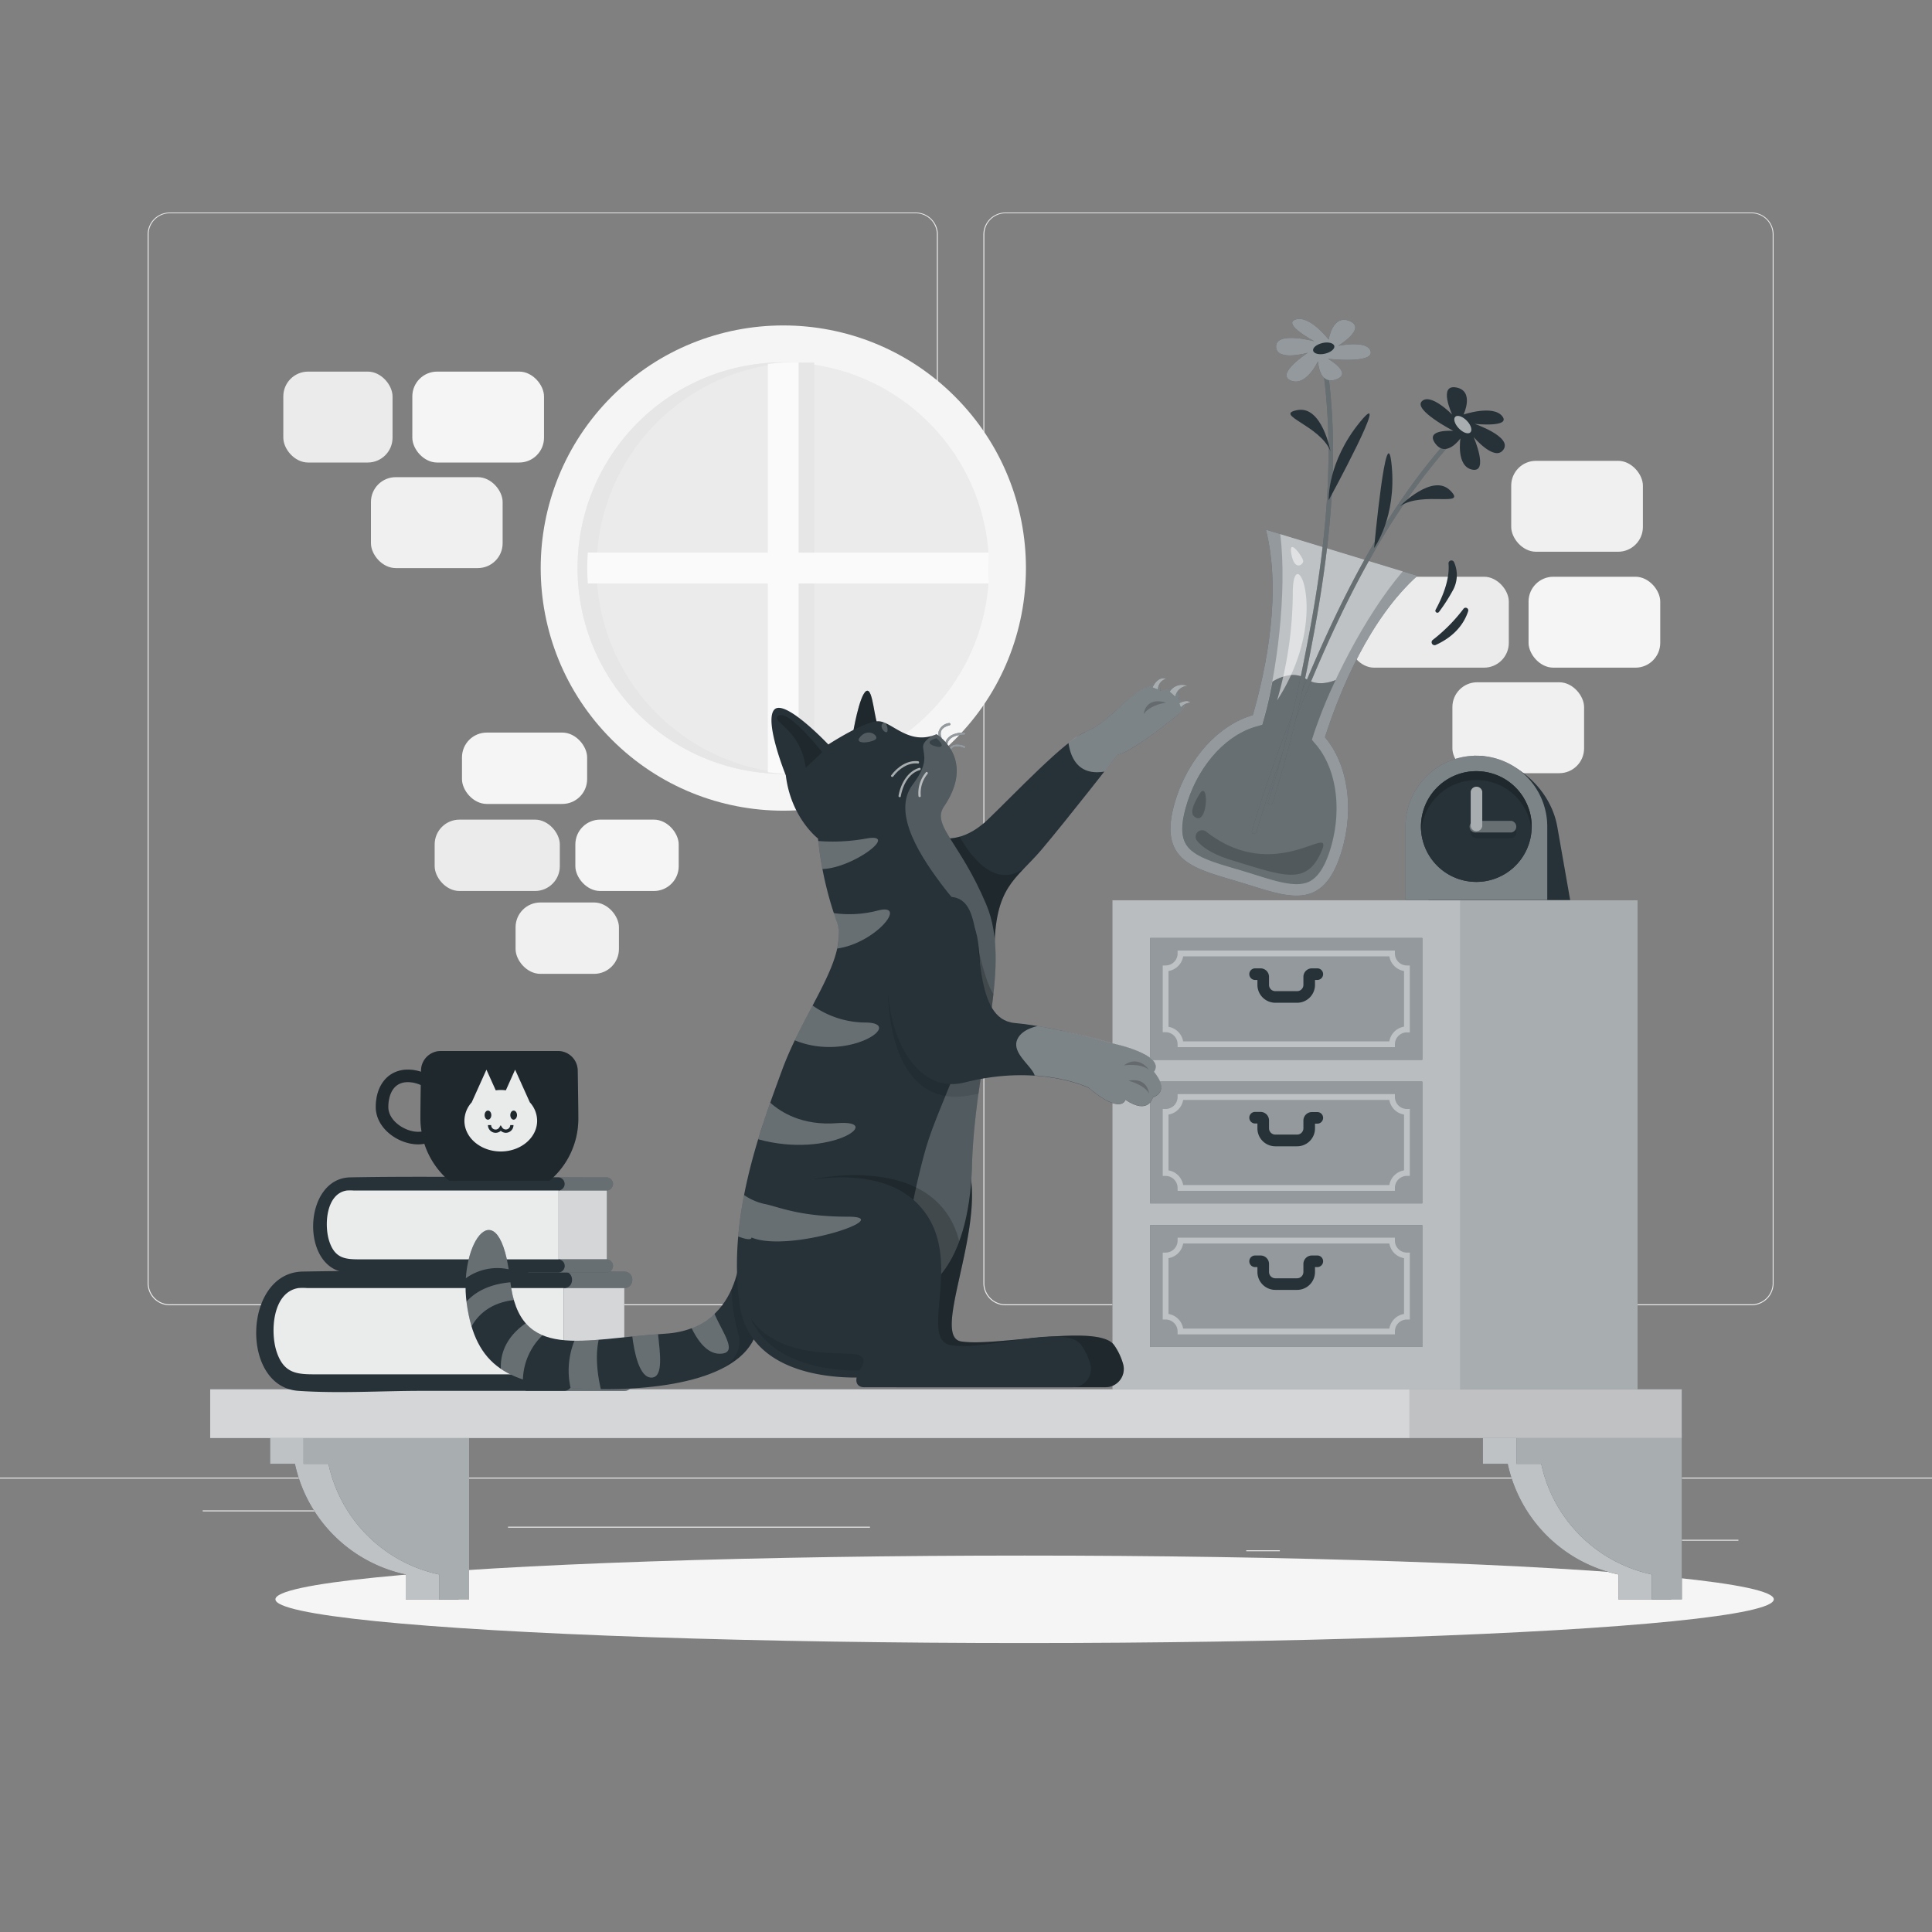 <svg xmlns="http://www.w3.org/2000/svg" viewBox="0 0 500 500"><rect x="0" y="0" width="500" height="500" fill="#808080" stroke="none"/><g id="freepik--background-complete--inject-16"><rect x="416.78" y="398.49" width="33.12" height="0.25" style="fill:#ebebeb"></rect><rect x="322.53" y="401.21" width="8.69" height="0.25" style="fill:#ebebeb"></rect><rect x="396.59" y="389.21" width="19.19" height="0.25" style="fill:#ebebeb"></rect><rect x="52.46" y="390.89" width="43.19" height="0.25" style="fill:#ebebeb"></rect><rect x="104.56" y="390.89" width="6.33" height="0.25" style="fill:#ebebeb"></rect><rect x="131.47" y="395.11" width="93.68" height="0.25" style="fill:#ebebeb"></rect><path d="M237,337.8H43.92a5.71,5.71,0,0,1-5.71-5.71V60.66A5.71,5.71,0,0,1,43.92,55H237a5.71,5.71,0,0,1,5.71,5.71V332.09A5.71,5.71,0,0,1,237,337.8ZM43.92,55.2a5.47,5.47,0,0,0-5.46,5.46V332.09a5.47,5.47,0,0,0,5.46,5.46H237a5.47,5.47,0,0,0,5.46-5.46V60.66A5.47,5.47,0,0,0,237,55.2Z" style="fill:#ebebeb"></path><path d="M453.31,337.8H260.21a5.72,5.72,0,0,1-5.71-5.71V60.66A5.72,5.72,0,0,1,260.21,55h193.1A5.71,5.71,0,0,1,459,60.66V332.09A5.71,5.71,0,0,1,453.31,337.8ZM260.21,55.2a5.47,5.47,0,0,0-5.46,5.46V332.09a5.47,5.47,0,0,0,5.46,5.46h193.1a5.47,5.47,0,0,0,5.46-5.46V60.66a5.47,5.47,0,0,0-5.46-5.46Z" style="fill:#ebebeb"></path><rect y="382.4" width="500" height="0.25" style="fill:#ebebeb"></rect><circle cx="202.72" cy="147.02" r="62.79" transform="translate(-44.58 186.4) rotate(-45)" style="fill:#f5f5f5"></circle><circle cx="202.72" cy="147.02" r="53.25" style="fill:#ebebeb"></circle><path d="M202.72,93.77c.84,0,1.67,0,2.5.06a53.24,53.24,0,0,0,0,106.37c-.83,0-1.66.07-2.5.07a53.25,53.25,0,1,1,0-106.5Z" style="fill:#e6e6e6"></path><path d="M202.7,200.2h0c-1.35-.06-2.68-.19-4-.35V151H152.13c-.09-1.33-.16-2.66-.16-4s.07-2.68.16-4h46.59V94.18c1.32-.16,2.65-.29,4-.35h4V143h49.19v8H206.72V200.2Z" style="fill:#fafafa"></path><rect x="206.72" y="93.83" width="4" height="49.19" style="fill:#e6e6e6"></rect><rect x="206.72" y="151.02" width="4" height="49.19" style="fill:#e6e6e6"></rect><rect x="112.49" y="212.12" width="32.39" height="18.47" rx="6.42" style="fill:#ebebeb"></rect><rect x="119.56" y="189.59" width="32.39" height="18.47" rx="6.42" style="fill:#f5f5f5"></rect><rect x="148.9" y="212.12" width="26.75" height="18.47" rx="6.42" style="fill:#f5f5f5"></rect><rect x="133.43" y="233.56" width="26.75" height="18.47" rx="6.42" style="fill:#f0f0f0"></rect><rect x="73.32" y="96.17" width="28.27" height="23.53" rx="6.42" style="fill:#ebebeb"></rect><rect x="106.71" y="96.17" width="34.08" height="23.53" rx="6.42" style="fill:#f5f5f5"></rect><rect x="96" y="123.49" width="34.08" height="23.53" rx="6.42" style="fill:#f0f0f0"></rect><rect x="349.21" y="149.26" width="41.27" height="23.53" rx="6.42" style="fill:#ebebeb"></rect><rect x="395.59" y="149.26" width="34.08" height="23.53" rx="6.42" style="fill:#f5f5f5"></rect><rect x="375.88" y="176.57" width="34.08" height="23.53" rx="6.42" style="fill:#f0f0f0"></rect><rect x="391.1" y="119.26" width="34.08" height="23.53" rx="6.42" style="fill:#f0f0f0"></rect></g><g id="freepik--Shadow--inject-16"><ellipse id="freepik--path--inject-16" cx="265.17" cy="413.9" rx="193.89" ry="11.32" style="fill:#f5f5f5"></ellipse></g><g id="freepik--Shelf--inject-16"><path d="M105,371.07H69.9v7.77h6.43A37.27,37.27,0,0,0,105,407.47v6.43h13.67V371.07Z" style="fill:#263238"></path><path d="M105,371.07H69.9v7.77h6.43A37.27,37.27,0,0,0,105,407.47v6.43h13.67V371.07Z" style="fill:#fff;opacity:0.7"></path><path d="M113.63,371.07H78.57v7.77H85a37.25,37.25,0,0,0,28.63,28.63v6.43h7.77V371.07Z" style="fill:#263238"></path><path d="M113.63,371.07H78.57v7.77H85a37.25,37.25,0,0,0,28.63,28.63v6.43h7.77V371.07Z" style="fill:#fff;opacity:0.6"></path><path d="M418.83,371.07H383.77v7.77h6.43a37.26,37.26,0,0,0,28.63,28.63v6.43h13.68V371.07Z" style="fill:#263238"></path><path d="M418.83,371.07H383.77v7.77h6.43a37.26,37.26,0,0,0,28.63,28.63v6.43h13.68V371.07Z" style="fill:#fff;opacity:0.7"></path><path d="M427.5,371.07H392.44v7.77h6.43a37.25,37.25,0,0,0,28.63,28.63v6.43h7.77V371.07Z" style="fill:#263238"></path><path d="M427.5,371.07H392.44v7.77h6.43a37.25,37.25,0,0,0,28.63,28.63v6.43h7.77V371.07Z" style="fill:#fff;opacity:0.6"></path><rect x="54.39" y="359.51" width="380.88" height="12.67" style="fill:#263238"></rect><rect x="54.39" y="359.51" width="380.88" height="12.67" style="fill:#fff;opacity:0.8"></rect><rect x="364.74" y="359.51" width="70.53" height="12.67" style="opacity:0.1"></rect></g><g id="freepik--box-drawer--inject-16"><rect x="287.88" y="232.98" width="135.94" height="126.61" style="fill:#263238"></rect><rect x="287.88" y="232.98" width="89.98" height="126.61" style="fill:#fff;opacity:0.2"></rect><rect x="287.88" y="232.98" width="135.94" height="126.61" style="fill:#fff;opacity:0.6"></rect><rect x="297.66" y="242.75" width="70.43" height="31.53" style="fill:#263238"></rect><rect x="297.66" y="242.75" width="70.43" height="31.53" style="fill:#fff;opacity:0.5"></rect><g style="opacity:0.4"><path d="M361,271H304.76v-.75a3.1,3.1,0,0,0-3.1-3.11h-.75V249.86h.75a3.1,3.1,0,0,0,3.1-3.11V246H361v.75a3.11,3.11,0,0,0,3.11,3.11h.75v17.32h-.75a3.11,3.11,0,0,0-3.11,3.11Zm-54.78-1.5h53.34a4.63,4.63,0,0,1,3.8-3.8V251.3a4.63,4.63,0,0,1-3.8-3.8H306.2a4.62,4.62,0,0,1-3.79,3.8v14.44A4.62,4.62,0,0,1,306.2,269.54Z" style="fill:#fff"></path></g><path d="M335.69,259.51h-5.64a4.64,4.64,0,0,1-4.63-4.63v-1.27h-.6a1.5,1.5,0,0,1-1.5-1.5h0a1.5,1.5,0,0,1,1.5-1.5h1.41a2.19,2.19,0,0,1,2.19,2.2v2.07a1.63,1.63,0,0,0,1.63,1.63h5.64a1.63,1.63,0,0,0,1.63-1.63v-2.07a2.2,2.2,0,0,1,2.2-2.2h1.4a1.5,1.5,0,0,1,1.5,1.5h0a1.5,1.5,0,0,1-1.5,1.5h-.6v1.27A4.63,4.63,0,0,1,335.69,259.51Z" style="fill:#263238"></path><rect x="297.66" y="279.91" width="70.43" height="31.53" style="fill:#263238"></rect><rect x="297.66" y="279.91" width="70.43" height="31.53" style="fill:#fff;opacity:0.5"></rect><g style="opacity:0.4"><path d="M361,308.19H304.76v-.75a3.11,3.11,0,0,0-3.1-3.11h-.75V287h.75a3.1,3.1,0,0,0,3.1-3.1v-.75H361v.75a3.1,3.1,0,0,0,3.11,3.1h.75v17.32h-.75a3.11,3.11,0,0,0-3.11,3.11Zm-54.78-1.5h53.34a4.63,4.63,0,0,1,3.8-3.8V288.45a4.62,4.62,0,0,1-3.8-3.79H306.2a4.61,4.61,0,0,1-3.79,3.79v14.44A4.62,4.62,0,0,1,306.2,306.69Z" style="fill:#fff"></path></g><path d="M335.69,296.66h-5.64a4.63,4.63,0,0,1-4.63-4.63v-1.27h-.6a1.5,1.5,0,0,1-1.5-1.5h0a1.5,1.5,0,0,1,1.5-1.5h1.41a2.2,2.2,0,0,1,2.19,2.2V292a1.63,1.63,0,0,0,1.63,1.63h5.64a1.63,1.63,0,0,0,1.63-1.63V290a2.21,2.21,0,0,1,2.2-2.2h1.4a1.5,1.5,0,0,1,1.5,1.5h0a1.5,1.5,0,0,1-1.5,1.5h-.6V292A4.63,4.63,0,0,1,335.69,296.66Z" style="fill:#263238"></path><rect x="297.66" y="317.06" width="70.43" height="31.53" style="fill:#263238"></rect><rect x="297.66" y="317.06" width="70.43" height="31.53" style="fill:#fff;opacity:0.5"></rect><g style="opacity:0.4"><path d="M361,345.34H304.76v-.75a3.1,3.1,0,0,0-3.1-3.1h-.75V324.17h.75a3.11,3.11,0,0,0,3.1-3.11v-.75H361v.75a3.11,3.11,0,0,0,3.11,3.11h.75v17.32h-.75a3.1,3.1,0,0,0-3.11,3.1Zm-54.78-1.5h53.34a4.62,4.62,0,0,1,3.8-3.79V325.61a4.63,4.63,0,0,1-3.8-3.8H306.2a4.62,4.62,0,0,1-3.79,3.8v14.44A4.61,4.61,0,0,1,306.2,343.84Z" style="fill:#fff"></path></g><path d="M335.69,333.82h-5.64a4.64,4.64,0,0,1-4.63-4.64v-1.26h-.6a1.5,1.5,0,0,1-1.5-1.5h0a1.5,1.5,0,0,1,1.5-1.5h1.41a2.19,2.19,0,0,1,2.19,2.19v2.07a1.64,1.64,0,0,0,1.63,1.64h5.64a1.64,1.64,0,0,0,1.63-1.64v-2.07a2.2,2.2,0,0,1,2.2-2.19h1.4a1.5,1.5,0,0,1,1.5,1.5h0a1.5,1.5,0,0,1-1.5,1.5h-.6v1.26A4.63,4.63,0,0,1,335.69,333.82Z" style="fill:#263238"></path></g><g id="freepik--Clock--inject-16"><path d="M381.44,195.58c10.13,0,19.79,8.21,21.58,18.34l3.34,19H369.69l-3.35-19Z" style="fill:#263238"></path><path d="M363.75,213.92a18.34,18.34,0,0,1,36.68,0v19H363.75Z" style="fill:#263238"></path><path d="M363.75,213.92a18.34,18.34,0,0,1,36.68,0v19H363.75Z" style="fill:#fff;opacity:0.4"></path><circle cx="382.09" cy="213.92" r="14.33" transform="translate(86.1 536.64) rotate(-76.72)" style="fill:#263238"></circle><circle cx="382.09" cy="213.92" r="14.33" transform="translate(86.1 536.64) rotate(-76.72)" style="fill:#263238"></circle><path d="M382.09,201.86a14.32,14.32,0,0,1,14.27,13.19c0-.37.06-.75.06-1.13a14.33,14.33,0,0,0-28.66,0c0,.38,0,.76.06,1.13A14.32,14.32,0,0,1,382.09,201.86Z" style="opacity:0.2"></path><path d="M391.14,213.91h-7.53v-7.53a1.52,1.52,0,0,0-3,0v9.05a1.52,1.52,0,0,0,1.52,1.52h9.05a1.52,1.52,0,0,0,0-3Z" style="opacity:0.1"></path><path d="M391.14,215.44a1.52,1.52,0,0,0,0-3h-9.05a1.52,1.52,0,1,0,0,3Z" style="fill:#263238"></path><path d="M391.14,215.44a1.52,1.52,0,0,0,0-3h-9.05a1.52,1.52,0,1,0,0,3Z" style="fill:#fff;opacity:0.3"></path><path d="M383.61,204.87a1.52,1.52,0,0,0-3,0v9a1.52,1.52,0,0,0,3,0Z" style="fill:#263238"></path><path d="M383.61,204.87a1.52,1.52,0,0,0-3,0v9a1.52,1.52,0,0,0,3,0Z" style="fill:#fff;opacity:0.6"></path></g><g id="freepik--Books--inject-16"><path d="M161.58,355.68V333.35c2.75,0,2.75-4.27,0-4.27-8.51,0-17-.06-25.54-.11v31h25.54C164.33,360,164.33,355.68,161.58,355.68Z" style="fill:#263238"></path><path d="M161.58,355.68V333.35c2.75,0,2.75-4.27,0-4.27-8.51,0-17-.06-25.54-.11v31h25.54C164.33,360,164.33,355.68,161.58,355.68Z" style="fill:#fff;opacity:0.3"></path><rect x="141.74" y="333.35" width="19.84" height="22.29" style="fill:#263238"></rect><rect x="141.74" y="333.35" width="19.84" height="22.29" style="fill:#fff;opacity:0.8"></rect><path d="M145.91,357.81H77.14c-4.73,0-8.56-5.95-8.56-13.3s3.83-13.3,8.56-13.3h68.77Z" style="fill:#263238"></path><path d="M145.91,357.81H77.14c-4.73,0-8.56-5.95-8.56-13.3s3.83-13.3,8.56-13.3h68.77Z" style="fill:#fff;opacity:0.9"></path><path d="M145.91,329.08c-22.52,0-45.07-.41-67.58,0-15.42.28-16.25,29.83-1.12,30.87,10.54.72,21.38,0,32,0h36.75c2.75,0,2.75-4.27,0-4.27h-64c-4.94,0-8.47-.06-10.38-5.89-1.65-5-1.13-15.32,5.63-16.44a14.85,14.85,0,0,1,2.31,0h66.46c2.75,0,2.75-4.27,0-4.27Z" style="fill:#263238"></path><path d="M157.07,325.92V308.11a1.71,1.71,0,0,0,0-3.41c-6.78,0-13.58-.05-20.37-.09v24.72h20.37A1.71,1.71,0,0,0,157.07,325.92Z" style="fill:#263238"></path><path d="M157.07,325.92V308.11a1.71,1.71,0,0,0,0-3.41c-6.78,0-13.58-.05-20.37-.09v24.72h20.37A1.71,1.71,0,0,0,157.07,325.92Z" style="fill:#fff;opacity:0.3"></path><rect x="141.25" y="308.11" width="15.83" height="17.79" style="fill:#263238"></rect><rect x="141.25" y="308.11" width="15.83" height="17.79" style="fill:#fff;opacity:0.8"></rect><path d="M144.57,327.62H89.7c-3.77,0-6.83-4.75-6.83-10.61s3.06-10.61,6.83-10.61h54.87Z" style="fill:#263238"></path><path d="M144.57,327.62H89.7c-3.77,0-6.83-4.75-6.83-10.61s3.06-10.61,6.83-10.61h54.87Z" style="fill:#fff;opacity:0.9"></path><path d="M144.57,304.7c-18,0-36-.33-53.92,0-12.3.22-13,23.8-.89,24.63,8.41.57,17.06,0,25.49,0h29.32a1.71,1.71,0,0,0,0-3.41H93.49c-3.94,0-6.76-.05-8.28-4.7-1.32-4-.9-12.23,4.49-13.11a11.43,11.43,0,0,1,1.85,0h53a1.71,1.71,0,0,0,0-3.41Z" style="fill:#263238"></path></g><g id="freepik--Mug--inject-16"><path d="M149.51,277a5.1,5.1,0,0,0-5.09-5H114.05a5.11,5.11,0,0,0-5.09,5v.37a11.08,11.08,0,0,0-3.38-.56c-5,0-8.33,3.89-8.33,9.68,0,5.53,5.82,9.67,11,9.67a8.12,8.12,0,0,0,1.57-.16,21.19,21.19,0,0,0,6.4,9.57h26a21,21,0,0,0,7.45-16.07C149.67,287.48,149.61,282.77,149.51,277Zm-41.23,15.92c-3.53,0-7.79-2.87-7.79-6.43,0-1.51.37-6.44,5.09-6.44a8.35,8.35,0,0,1,3.32.76c-.06,4-.1,7.15-.1,8.69a20.58,20.58,0,0,0,.3,3.36A5.36,5.36,0,0,1,108.28,292.91Z" style="fill:#263238"></path><path d="M149.51,277a5.1,5.1,0,0,0-5.09-5H114.05a5.11,5.11,0,0,0-5.09,5v.37a11.08,11.08,0,0,0-3.38-.56c-5,0-8.33,3.89-8.33,9.68,0,5.53,5.82,9.67,11,9.67a8.12,8.12,0,0,0,1.57-.16,21.19,21.19,0,0,0,6.4,9.57h26a21,21,0,0,0,7.45-16.07C149.67,287.48,149.61,282.77,149.51,277Zm-41.23,15.92c-3.53,0-7.79-2.87-7.79-6.43,0-1.51.37-6.44,5.09-6.44a8.35,8.35,0,0,1,3.32.76c-.06,4-.1,7.15-.1,8.69a20.58,20.58,0,0,0,.3,3.36A5.36,5.36,0,0,1,108.28,292.91Z" style="opacity:0.2"></path><path d="M137.12,285.28l-3.81-8.45-2.4,5.35a9.51,9.51,0,0,0-2.61,0l-2.41-5.35-3.81,8.45a7.15,7.15,0,0,0-1.89,4.77c0,4.39,4.22,7.95,9.41,7.95s9.41-3.56,9.41-7.95A7.15,7.15,0,0,0,137.12,285.28Zm-11.7,3.31c0-.65.38-1.17.86-1.17s.87.52.87,1.17-.39,1.18-.87,1.18S125.42,289.24,125.42,288.59Zm5.51,4.58a2,2,0,0,1-1.33-.52,1.94,1.94,0,0,1-1.32.52,2,2,0,0,1-2-2h.83a1.14,1.14,0,0,0,2.12.6l.35-.57.36.57a1.14,1.14,0,0,0,2.11-.6h.84A2,2,0,0,1,130.93,293.17Zm2-3.4c-.48,0-.86-.53-.86-1.18s.38-1.17.86-1.17.87.52.87,1.17S133.4,289.77,132.92,289.77Z" style="fill:#fff;opacity:0.9"></path></g><g id="freepik--Vase--inject-16"><path d="M342.89,190.79c4-12.37,11.53-30.57,23.93-41.78l-39.2-11.93c4.06,16.22.19,35.55-3.39,48-8.62,2.46-16.6,10.82-20.08,22.25-4.84,15.91,5.21,17.47,17.09,21.08s21.1,7.91,25.94-8C350.65,209,348.68,197.63,342.89,190.79Z" style="fill:#263238"></path><path d="M342.89,190.79c4-12.37,11.53-30.57,23.93-41.78l-39.2-11.93c4.06,16.22.19,35.55-3.39,48-8.62,2.46-16.6,10.82-20.08,22.25-4.84,15.91,5.21,17.47,17.09,21.08s21.1,7.91,25.94-8C350.65,209,348.68,197.63,342.89,190.79Z" style="fill:#fff;opacity:0.5"></path><path d="M344.31,219.58c3.05-10,1.59-20.58-3.71-26.85l-1.08-1.27.51-1.59c3.68-11.43,13-30.34,23-42l-31.69-9.64c1.83,15.28-1,36.18-4.27,47.72l-.45,1.6-1.61.46c-7.9,2.25-15,10.19-18,20.24-1.38,4.55-1.48,7.83-.29,10,1.77,3.28,6.85,4.78,12.73,6.51,1.74.51,3.57,1.07,5.3,1.61,5.85,1.84,10.91,3.42,14.2,1.69C341.17,226.91,342.92,224.13,344.31,219.58Z" style="fill:#fff;opacity:0.4"></path><path d="M340.6,192.73l-1.08-1.27.51-1.59A121.51,121.51,0,0,1,345.66,176c-1.93.77-5,1.5-7.7-.32-3.09-2.1-6.87-.34-8.65.73-.67,3.57-1.41,6.83-2.2,9.55l-.45,1.6-1.61.46c-7.9,2.25-15,10.19-18,20.24-1.38,4.55-1.48,7.83-.29,10,1.77,3.28,6.85,4.78,12.73,6.51,1.74.51,3.57,1.07,5.3,1.61,5.85,1.84,10.91,3.42,14.2,1.69,2.21-1.17,4-4,5.35-8.5C347.36,209.54,345.9,199,340.6,192.73Z" style="fill:#263238"></path><path d="M340.6,192.73l-1.08-1.27.51-1.59A121.51,121.51,0,0,1,345.66,176c-1.93.77-5,1.5-7.7-.32-3.09-2.1-6.87-.34-8.65.73-.67,3.57-1.41,6.83-2.2,9.55l-.45,1.6-1.61.46c-7.9,2.25-15,10.19-18,20.24-1.38,4.55-1.48,7.83-.29,10,1.77,3.28,6.85,4.78,12.73,6.51,1.74.51,3.57,1.07,5.3,1.61,5.85,1.84,10.91,3.42,14.2,1.69,2.21-1.17,4-4,5.35-8.5C347.36,209.54,345.9,199,340.6,192.73Z" style="fill:#fff;opacity:0.3"></path><path d="M330.51,181.26a101.15,101.15,0,0,0,4.06-27.69C334.5,138.91,344.94,159,330.51,181.26Z" style="fill:#fff;opacity:0.5"></path><path d="M337.28,145.27c-.08.9-2.27,2.62-3.09-1.93S337.36,144.36,337.28,145.27Z" style="fill:#fff;opacity:0.5"></path><g style="opacity:0.2"><path d="M312.12,215.2a1.68,1.68,0,0,0-2.36,2.34c1.36,1.71,4.05,3.58,9.19,5.14,13.55,4.12,19.13,6.5,23-2.24C345.57,212.19,330.31,229.43,312.12,215.2Z"></path><path d="M309.59,211.64c-1.39-.65-1.64-2,.81-6.1S312.69,213.09,309.59,211.64Z"></path></g><path d="M325.16,215.34a349.2,349.2,0,0,1,13.15-36.61c9.54-23,21.11-46.25,38-64.86.52-.56-.29-1.45-.81-.88-16.47,18.17-27.87,40.63-37.34,63.07A350.43,350.43,0,0,0,324,215a.6.6,0,0,0,1.15.35Z" style="fill:#263238"></path><g style="opacity:0.3"><path d="M325.16,215.34a349.2,349.2,0,0,1,13.15-36.61c9.54-23,21.11-46.25,38-64.86.52-.56-.29-1.45-.81-.88-16.47,18.17-27.87,40.63-37.34,63.07A350.43,350.43,0,0,0,324,215a.6.6,0,0,0,1.15.35Z" style="fill:#fff"></path></g><path d="M376.13,111.51s-7.52-.55-4.67,3.28,6.5-1.33,6.5-1.33-1.18,7.3,3.11,8.09.31-8.45.31-8.45,5.49,6.55,7.73,3.23-7.48-6.63-7.48-6.63,9.54,1,7.14-2-10-.42-10-.42,2.89-6.09-1.88-7-1.08,7-1.08,7-5.58-5.7-7.84-3.43S376.13,111.51,376.13,111.51Z" style="fill:#263238"></path><path d="M355.62,141.82s5.85-7.94,4.54-21.41S355.62,141.82,355.62,141.82Z" style="fill:#263238"></path><path d="M362.3,131s8.42-8.63,13-4.08S368.3,127,362.3,131Z" style="fill:#263238"></path><path d="M380.52,111.91c-.58.55-1.91.07-3-1.07s-1.46-2.49-.88-3,1.91-.07,3,1.07S381.1,111.37,380.52,111.91Z" style="fill:#fff;opacity:0.6"></path><path d="M328.23,207.49a349.81,349.81,0,0,0,9.47-37.73c4.89-24.44,8.22-50.17,4.57-75-.11-.76,1.05-1,1.16-.28,3.57,24.26.52,49.27-4.1,73.18a349.38,349.38,0,0,1-10,40.19.6.6,0,0,1-1.14-.35Z" style="fill:#263238"></path><g style="opacity:0.3"><path d="M328.23,207.49a349.81,349.81,0,0,0,9.47-37.73c4.89-24.44,8.22-50.17,4.57-75-.11-.76,1.05-1,1.16-.28,3.57,24.26.52,49.27-4.1,73.18a349.38,349.38,0,0,1-10,40.19.6.6,0,0,1-1.14-.35Z" style="fill:#fff"></path></g><path d="M343.71,92.87s6.55,3.73,2.06,5.33-4.66-4.73-4.66-4.73-3.09,6.72-7.09,5,4.45-7.18,4.45-7.18-8.22,2.38-8.22-1.63,9.9-1.34,9.9-1.34-8.47-4.49-4.81-5.64,8.52,5.2,8.52,5.2,1-6.67,5.46-4.78-3,6.4-3,6.4,7.81-1.63,8.42,1.52S343.71,92.87,343.71,92.87Z" style="fill:#263238"></path><path d="M343.71,92.87s6.55,3.73,2.06,5.33-4.66-4.73-4.66-4.73-3.09,6.72-7.09,5,4.45-7.18,4.45-7.18-8.22,2.38-8.22-1.63,9.9-1.34,9.9-1.34-8.47-4.49-4.81-5.64,8.52,5.2,8.52,5.2,1-6.67,5.46-4.78-3,6.4-3,6.4,7.81-1.63,8.42,1.52S343.71,92.87,343.71,92.87Z" style="fill:#fff;opacity:0.5"></path><path d="M343.86,129.47s-.43-9.86,8.15-20.31S343.86,129.47,343.86,129.47Z" style="fill:#263238"></path><path d="M344.33,116.78s-2.19-11.85-8.56-10.65S341.62,110.05,344.33,116.78Z" style="fill:#263238"></path><path d="M339.84,90.76c.18.78,1.55,1.12,3.07.77s2.59-1.27,2.41-2-1.55-1.12-3.06-.76S339.66,90,339.84,90.76Z" style="fill:#263238"></path><path d="M374.88,145.89a.75.75,0,0,1,1.43-.4,8.19,8.19,0,0,1-.43,7.51,45.25,45.25,0,0,1-3.48,5.38.52.52,0,0,1-.87-.56C373.47,154.24,375.21,149.83,374.88,145.89Z" style="fill:#263238"></path><path d="M370.74,165.65a42.68,42.68,0,0,0,8-8.08.69.69,0,0,1,1.22.61c-.88,2.71-3.07,6.34-8.45,8.76A.77.77,0,0,1,370.74,165.65Z" style="fill:#263238"></path></g><g id="freepik--Cat--inject-16"><path d="M243.37,216.75s5.5,1.8,12.22-4.6,20.16-20.76,25.66-22.9,10.7-9.47,15.28-11.3,3.73.92,3.73.92,5.76-2.22,4.82,2.14c0,0,2.95,1.22.1,3.66s-12.62,10.08-16,10.69c0,0-12.84,16.5-19.56,24.45s-12.31,9.45-12.26,26.87S243.37,216.75,243.37,216.75Z" style="fill:#263238"></path><path d="M248.36,216.53a9.38,9.38,0,0,1-5,.22s14.05,47.35,14,29.93c0-13.34,3.24-17.35,7.79-22.07C257.08,230.67,250.37,220.18,248.36,216.53Z" style="opacity:0.2"></path><path d="M305.08,181c.94-4.36-4.82-2.14-4.82-2.14s.85-2.75-3.73-.92-9.78,9.17-15.28,11.3a20.91,20.91,0,0,0-4.72,3.06c.54,3.74,2.53,8.53,9.29,7.38l3.38-4.33c3.36-.61,13.13-8.24,16-10.69S305.08,181,305.08,181Z" style="fill:#fff;opacity:0.4"></path><path d="M305.19,182s2-1.17,2.92-.17a3.82,3.82,0,0,0-2.52,1.26Z" style="fill:#263238"></path><path d="M302.7,179a3.84,3.84,0,0,1,4.64-1.51,3.48,3.48,0,0,0-3.18,2.81Z" style="fill:#263238"></path><path d="M298.28,177.91s1.21-3,3.53-2.26a3,3,0,0,0-2.15,2.81Z" style="fill:#263238"></path><g style="opacity:0.6"><path d="M305.19,182s2-1.17,2.92-.17a3.82,3.82,0,0,0-2.52,1.26Z" style="fill:#fff"></path><path d="M302.7,179a3.84,3.84,0,0,1,4.64-1.51,3.48,3.48,0,0,0-3.18,2.81Z" style="fill:#fff"></path><path d="M298.28,177.91s1.21-3,3.53-2.26a3,3,0,0,0-2.15,2.81Z" style="fill:#fff"></path></g><path d="M301.81,181.84s-4,.42-5.86,3C296,184.84,296.33,180.17,301.81,181.84Z" style="opacity:0.2"></path><path d="M191.78,320.4s1.51,23.52-19.74,24.77-37.67,7.5-40-13.75c-2.68-24.41-13.5-10.13-11.25,5.94s10.5,21.31,31,22.06,42.6-3,44.42-16.63Z" style="fill:#263238"></path><path d="M131.64,328.49c-2.73-17.25-10.27-9.79-11.08,2.32A13.93,13.93,0,0,1,131.64,328.49Z" style="fill:#fff;opacity:0.3"></path><path d="M132.1,331.86c-3.21.26-8.06,1.3-11.37,5,0,.18,0,.35.06.52a40.08,40.08,0,0,0,1.24,5.89c1.59-2.83,4.75-6.12,11-6.82A28.49,28.49,0,0,1,132.1,331.86Z" style="fill:#fff;opacity:0.3"></path><g style="opacity:0.3"><path d="M140.41,345.56a11.76,11.76,0,0,1-4.34-3.1c-2.83,1.93-6.72,5.71-6.45,11.79a23.47,23.47,0,0,0,5.71,2.75A16.58,16.58,0,0,1,140.41,345.56Z" style="fill:#fff"></path><path d="M155.5,359.51c-.7-2.94-1.57-8.12-.56-12.78-2.22.18-4.32.28-6.28.25a20.71,20.71,0,0,0-1,12.21c1.33.1,2.7.18,4.14.23C153,359.47,154.26,359.5,155.5,359.51Z" style="fill:#fff"></path><path d="M184.91,340a17.76,17.76,0,0,1-5.92,3.72c1.54,3.17,4,6.72,7.4,6.62C191.21,350.24,187,344.94,184.91,340Z" style="fill:#fff"></path><path d="M168.64,356.52c3.16-.1,2.13-6.54,1.67-11.23-2.29.16-4.51.37-6.67.59C164.12,349.78,165.42,356.62,168.64,356.52Z" style="fill:#fff"></path></g><path d="M187.22,354c5-2.61,8.33-6.25,9-11.2l-4.43-22.39a31.57,31.57,0,0,1-2.46,13.26,48.26,48.26,0,0,0,1.73,11.54C192.18,349.17,189.88,352.06,187.22,354Z" style="opacity:0.1"></path><path d="M208.09,291.66s27-9,39.33,4.34-7.72,49.71,1.32,51.16,35.65-4.79,39.63,1a16,16,0,0,1,2.33,5,4.72,4.72,0,0,1-4.61,5.85H232s-3.26,0-1.09-4.34C230.87,354.67,183.5,341.2,208.09,291.66Z" style="fill:#263238"></path><path d="M208.09,291.66s27-9,39.33,4.34-7.72,49.71,1.32,51.16,35.65-4.79,39.63,1a16,16,0,0,1,2.33,5,4.72,4.72,0,0,1-4.61,5.85H232s-3.26,0-1.09-4.34C230.87,354.67,183.5,341.2,208.09,291.66Z" style="opacity:0.2"></path><path d="M220.7,190s1.67-10.17,3.5-11.17,2,8.17,3.36,9.5Z" style="fill:#263238"></path><path d="M220.7,190s1.67-10.17,3.5-11.17,2,8.17,3.36,9.5Z" style="opacity:0.2"></path><path d="M243.64,190.79a2.41,2.41,0,0,1-.17-1.16c.14-1.16,1.27-1.66,2.28-1.92.37-.09.21-.67-.16-.58a3.24,3.24,0,0,0-2.69,2.24,2.9,2.9,0,0,0,.22,1.72c.17.35.68,0,.52-.3Z" style="fill:#263238"></path><path d="M245.18,192.52c.43-1.91,2.71-2.41,4.36-2.33.38,0,.38-.58,0-.6-1.92-.09-4.45.6-4.94,2.77-.08.38.5.54.58.16Z" style="fill:#263238"></path><path d="M246.22,193.91c.65-1.09,2.32-.68,3.24-.31.36.14.51-.44.16-.58-1.21-.48-3.11-.75-3.92.58a.3.3,0,0,0,.52.31Z" style="fill:#263238"></path><g style="opacity:0.5"><path d="M243.64,190.79a2.41,2.41,0,0,1-.17-1.16c.14-1.16,1.27-1.66,2.28-1.92.37-.09.21-.67-.16-.58a3.24,3.24,0,0,0-2.69,2.24,2.9,2.9,0,0,0,.22,1.72c.17.35.68,0,.52-.3Z" style="fill:#fff"></path><path d="M245.18,192.52c.43-1.91,2.71-2.41,4.36-2.33.38,0,.38-.58,0-.6-1.92-.09-4.45.6-4.94,2.77-.08.38.5.54.58.16Z" style="fill:#fff"></path><path d="M246.22,193.91c.65-1.09,2.32-.68,3.24-.31.36.14.51-.44.16-.58-1.21-.48-3.11-.75-3.92.58a.3.3,0,0,0,.52.31Z" style="fill:#fff"></path></g><path d="M244.35,208.65c-3.37,5,4,9,10.88,25.39s-2.87,39.65-3.68,67.65-13.16,32.22-13.16,32.22L225.7,356.34s-31.33,3.33-34.33-19,5-44,11-60.33,17.67-29.34,14-39a91.12,91.12,0,0,1-4.67-21s-7-5.34-8.33-16.34c0,0-5.67-14-3-17s14,9,14,9,9.7-6.33,13.19-6,7.81,6.34,14.81,3.34C242.37,190,252.67,196.3,244.35,208.65Z" style="fill:#263238"></path><path d="M251.55,301.69c.81-28,10.59-51.28,3.68-67.65S241,213.66,244.35,208.65c8.32-12.35-2-18.64-2-18.64-.41.17-.81.31-1.2.43-1.25.85-2.35,1.89-2.26,2.9.18,2.28,1.45,4.22-2.69,9.71-5.62,7.45,2.37,19.22,8.43,27.08s8.43,6.25,9,19.74c.69,15.67-10.42,34.82-14,47.25-3,10.49-7.42,30.94-5.32,43.83l4-7S250.74,329.69,251.55,301.69Z" style="fill:#fff;opacity:0.2"></path><path d="M242.37,191.05s-2.27.56-1.71,1.37S246,194.42,242.37,191.05Z" style="fill:#263238;opacity:0.6"></path><path d="M208.54,198.67l4.25-4s-8.63-11-11.25-9.5S207.16,188.3,208.54,198.67Z" style="opacity:0.2"></path><path d="M226.78,191.09c.29-1-2.27-2.62-4.18-.37S226.49,192.1,226.78,191.09Z" style="fill:#fff;opacity:0.2"></path><path d="M229.51,189.47c-.54.3-2-1.34-1.06-2.26S230.06,189.16,229.51,189.47Z" style="fill:#fff;opacity:0.2"></path><g style="opacity:0.6"><path d="M237.58,197c-2.78-.33-5.37,1.54-6.93,3.64-.23.32.29.61.52.31,1.44-1.95,3.85-3.66,6.41-3.35.38,0,.38-.56,0-.6Z" style="fill:#fff"></path><path d="M237.92,198.72c-3.12.9-4.86,4.27-5.38,7.22-.07.37.51.54.58.16.48-2.74,2-6,4.95-6.8a.3.3,0,0,0-.15-.58Z" style="fill:#fff"></path><path d="M239.62,199.89A8.29,8.29,0,0,0,237.7,206c0,.38.61.38.6,0a7.78,7.78,0,0,1,1.74-5.71c.27-.27-.15-.7-.42-.42Z" style="fill:#fff"></path></g><path d="M210.54,305.19,208,310l3.83,5.16,11.5,8.67s6.95,8.06,13.65,12.49l1.37-2.42s6-2.05,9.89-12.73C242.24,298,210.54,305.19,210.54,305.19Z" style="opacity:0.2"></path><path d="M255.46,268.77,237.54,260l-6.67-7.34-1,5s-.14,23.64,15,26c3.5.56,6.13-.25,8.36-.6C253.93,278.1,254.73,273.33,255.46,268.77Z" style="opacity:0.1"></path><g style="opacity:0.3"><path d="M212.85,224.9c7.92-.22,20.11-9.45,11.35-7.89a48.41,48.41,0,0,1-12.43.64C211.89,218.83,212.22,221.52,212.85,224.9Z" style="fill:#fff"></path><path d="M227.24,235.63a29.18,29.18,0,0,1-11.48.68c.19.57.4,1.14.61,1.7a13,13,0,0,1,.29,7.47C226.59,244.09,235.1,233.63,227.24,235.63Z" style="fill:#fff"></path><path d="M216.64,290.67c-9.06.71-14.61-2.87-17.3-5.3-1.06,3-2.12,6.2-3.12,9.47C214.81,300,229.31,289.69,216.64,290.67Z" style="fill:#fff"></path><path d="M224.2,264.63a23.87,23.87,0,0,1-13.9-4.4c-1.51,2.86-3.11,5.87-4.61,9C219.41,274.91,234.24,264.85,224.2,264.63Z" style="fill:#fff"></path></g><path d="M231.26,193.41c.47.9.36,1.89-.27,2.17s-1.42-.17-1.89-1.09-.35-1.9.28-2.18S230.8,192.48,231.26,193.41Z" style="fill:#263238"></path><path d="M226.05,195.58a.55.55,0,0,0,.39-.39,5.06,5.06,0,0,1,3-3.26.6.6,0,0,0,.28-.81.62.62,0,0,0-.62-.33h0a6.14,6.14,0,0,0-3.78,4,.58.58,0,0,0,.37.75h0A.5.5,0,0,0,226.05,195.58Z" style="fill:#263238"></path><path d="M257.11,257.27c-2.61-3.52-5.28-18-5.28-18l-1.2-2.66-2.75,5.75L250.13,257l6.21,6.09C256.63,261.11,256.9,259.17,257.11,257.27Z" style="opacity:0.2"></path><path d="M237.29,235.68s10-8,13.67,0,.9,28.07,11.62,29.07S287.85,270,287.85,270s14,2.89,10.77,7.36c0,0,4.44,4.86-.24,6.65,0,0-1.13,4.67-7.12.61,0,0-1,4.05-9.57-3.11,0,0-12.77-6.28-32-1.38S222.93,246.43,237.29,235.68Z" style="fill:#263238"></path><path d="M298.62,277.32c3.27-4.47-10.77-7.36-10.77-7.36a192.49,192.49,0,0,0-19.32-4.42c-2.09.49-4.43,1.49-5.29,3.56-1.42,3.46,3.77,6.73,4.54,9.24,8.73.59,13.91,3.13,13.91,3.13,8.56,7.16,9.57,3.11,9.57,3.11,6,4.06,7.12-.61,7.12-.61C303.06,282.18,298.62,277.32,298.62,277.32Z" style="fill:#fff;opacity:0.4"></path><g style="opacity:0.2"><path d="M292,279.68s4.12,1,5.38,3.32C297.34,283,297.11,278.73,292,279.68Z"></path><path d="M290.85,275.72s4.27-.66,6.49,1.11C297.34,276.83,294.65,272.87,290.85,275.72Z"></path></g><path d="M199.59,307.66s26-9,38.33,4.34-.72,34.71,8.32,36.16,29.65-5.79,33.63,0a16,16,0,0,1,2.33,5,4.72,4.72,0,0,1-4.61,5.85H223.46s-3.26,0-1.09-4.34C222.37,354.67,175,357.2,199.59,307.66Z" style="fill:#263238"></path><path d="M219.5,314.88c-12.89,0-18.11-2.64-21.75-3.32a14.74,14.74,0,0,1-5.18-2.29A104.16,104.16,0,0,0,191.05,320c3.68,1.4,3.43.26,3.43.26C204.32,324.35,232.39,314.88,219.5,314.88Z" style="fill:#fff;opacity:0.3"></path><g style="opacity:0.1"><path d="M220.43,350.37c-5.5-.28-19.42.53-26.17-9.18,6.39,14.63,28.11,13.48,28.11,13.48S225.93,350.66,220.43,350.37Z"></path></g></g></svg>